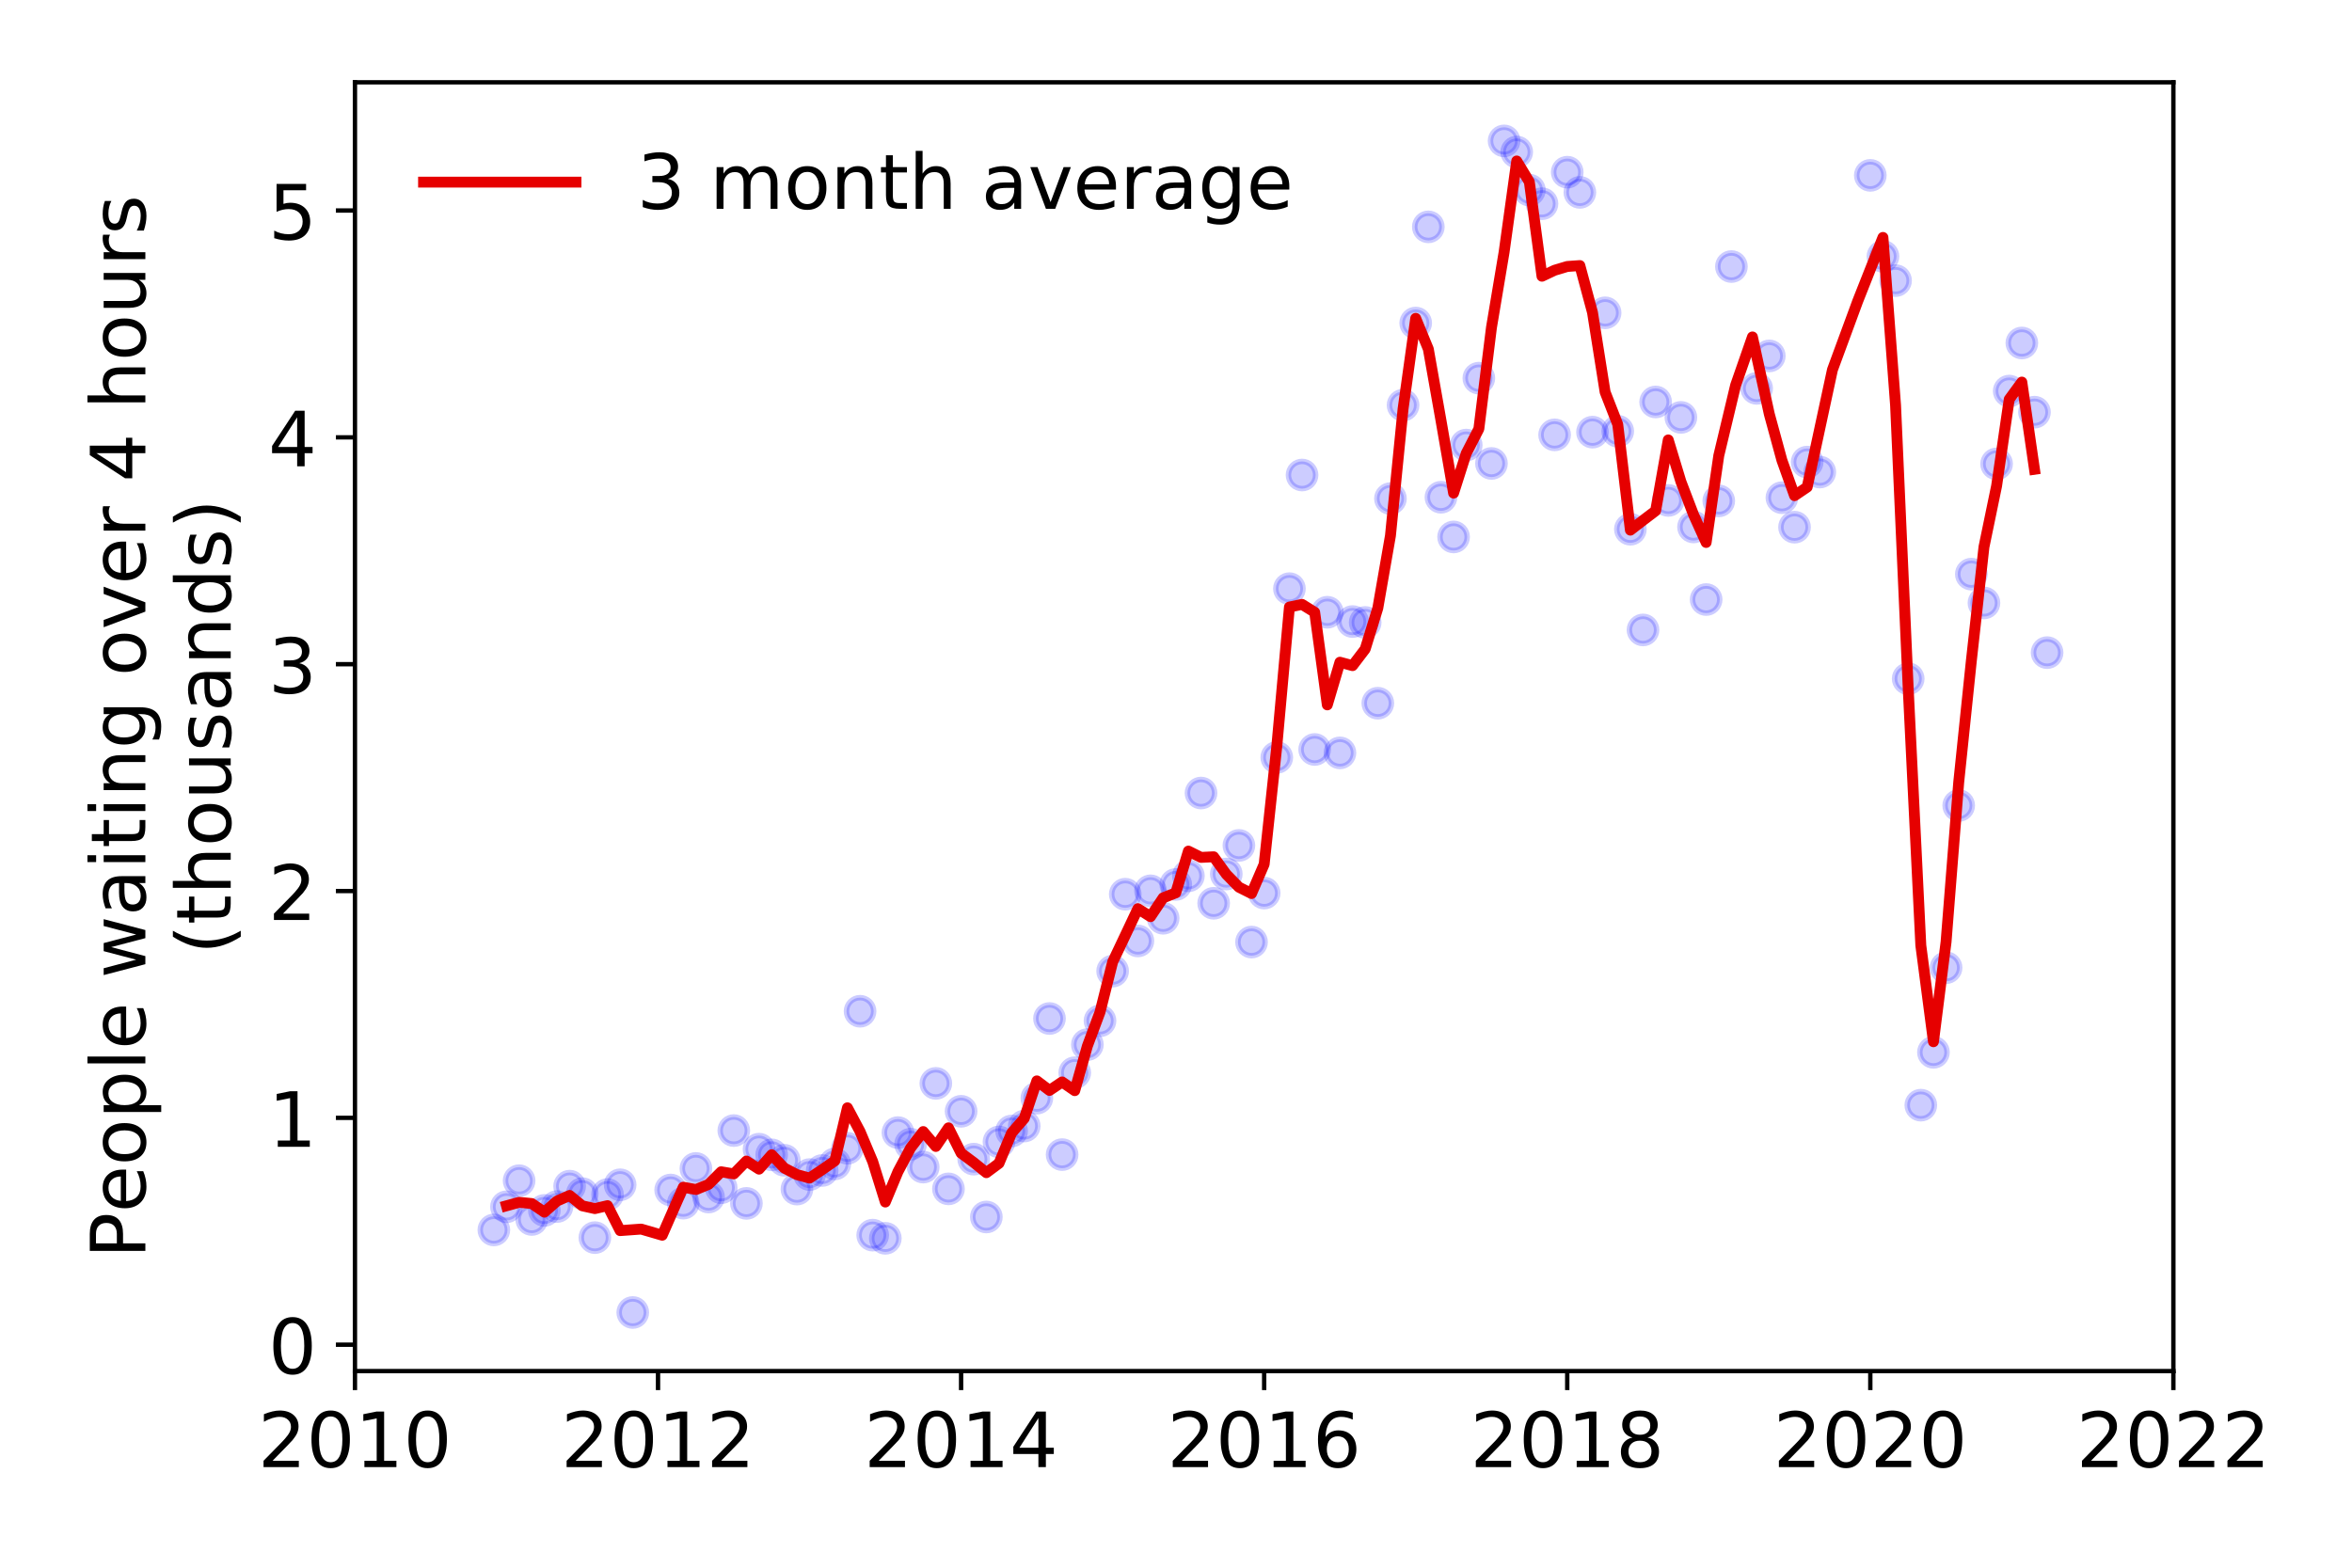 <?xml version="1.0" encoding="utf-8" standalone="no"?>
<!DOCTYPE svg PUBLIC "-//W3C//DTD SVG 1.1//EN"
  "http://www.w3.org/Graphics/SVG/1.1/DTD/svg11.dtd">
<!-- Created with matplotlib (https://matplotlib.org/) -->
<svg height="288pt" version="1.1" viewBox="0 0 432 288" width="432pt" xmlns="http://www.w3.org/2000/svg" xmlns:xlink="http://www.w3.org/1999/xlink">
 <defs>
  <style type="text/css">
*{stroke-linecap:butt;stroke-linejoin:round;}
  </style>
 </defs>
 <g id="figure_1">
  <g id="patch_1">
   <path d="M 0 288 
L 432 288 
L 432 0 
L 0 0 
z
" style="fill:#ffffff;"/>
  </g>
  <g id="axes_1">
   <g id="patch_2">
    <path d="M 65.195 251.88 
L 399.192 251.88 
L 399.192 15.12 
L 65.195 15.12 
z
" style="fill:#ffffff;"/>
   </g>
   <g id="matplotlib.axis_1">
    <g id="xtick_1">
     <g id="line2d_1">
      <defs>
       <path d="M 0 0 
L 0 3.5 
" id="mf65de80275" style="stroke:#000000;stroke-width:0.8;"/>
      </defs>
      <g>
       <use style="stroke:#000000;stroke-width:0.8;" x="65.195" xlink:href="#mf65de80275" y="251.88"/>
      </g>
     </g>
     <g id="text_1">
      <!-- 2010 -->
      <defs>
       <path d="M 19.188 8.297 
L 53.609 8.297 
L 53.609 0 
L 7.328 0 
L 7.328 8.297 
Q 12.938 14.109 22.625 23.891 
Q 32.328 33.688 34.812 36.531 
Q 39.547 41.844 41.422 45.531 
Q 43.312 49.219 43.312 52.781 
Q 43.312 58.594 39.234 62.25 
Q 35.156 65.922 28.609 65.922 
Q 23.969 65.922 18.812 64.312 
Q 13.672 62.703 7.812 59.422 
L 7.812 69.391 
Q 13.766 71.781 18.938 73 
Q 24.125 74.219 28.422 74.219 
Q 39.75 74.219 46.484 68.547 
Q 53.219 62.891 53.219 53.422 
Q 53.219 48.922 51.531 44.891 
Q 49.859 40.875 45.406 35.406 
Q 44.188 33.984 37.641 27.219 
Q 31.109 20.453 19.188 8.297 
z
" id="DejaVuSans-50"/>
       <path d="M 31.781 66.406 
Q 24.172 66.406 20.328 58.906 
Q 16.5 51.422 16.5 36.375 
Q 16.5 21.391 20.328 13.891 
Q 24.172 6.391 31.781 6.391 
Q 39.453 6.391 43.281 13.891 
Q 47.125 21.391 47.125 36.375 
Q 47.125 51.422 43.281 58.906 
Q 39.453 66.406 31.781 66.406 
z
M 31.781 74.219 
Q 44.047 74.219 50.516 64.516 
Q 56.984 54.828 56.984 36.375 
Q 56.984 17.969 50.516 8.266 
Q 44.047 -1.422 31.781 -1.422 
Q 19.531 -1.422 13.062 8.266 
Q 6.594 17.969 6.594 36.375 
Q 6.594 54.828 13.062 64.516 
Q 19.531 74.219 31.781 74.219 
z
" id="DejaVuSans-48"/>
       <path d="M 12.406 8.297 
L 28.516 8.297 
L 28.516 63.922 
L 10.984 60.406 
L 10.984 69.391 
L 28.422 72.906 
L 38.281 72.906 
L 38.281 8.297 
L 54.391 8.297 
L 54.391 0 
L 12.406 0 
z
" id="DejaVuSans-49"/>
      </defs>
      <g transform="translate(47.38 269.518)scale(0.14 -0.14)">
       <use xlink:href="#DejaVuSans-50"/>
       <use x="63.623" xlink:href="#DejaVuSans-48"/>
       <use x="127.246" xlink:href="#DejaVuSans-49"/>
       <use x="190.869" xlink:href="#DejaVuSans-48"/>
      </g>
     </g>
    </g>
    <g id="xtick_2">
     <g id="line2d_2">
      <g>
       <use style="stroke:#000000;stroke-width:0.8;" x="120.861" xlink:href="#mf65de80275" y="251.88"/>
      </g>
     </g>
     <g id="text_2">
      <!-- 2012 -->
      <g transform="translate(103.046 269.518)scale(0.14 -0.14)">
       <use xlink:href="#DejaVuSans-50"/>
       <use x="63.623" xlink:href="#DejaVuSans-48"/>
       <use x="127.246" xlink:href="#DejaVuSans-49"/>
       <use x="190.869" xlink:href="#DejaVuSans-50"/>
      </g>
     </g>
    </g>
    <g id="xtick_3">
     <g id="line2d_3">
      <g>
       <use style="stroke:#000000;stroke-width:0.8;" x="176.528" xlink:href="#mf65de80275" y="251.88"/>
      </g>
     </g>
     <g id="text_3">
      <!-- 2014 -->
      <defs>
       <path d="M 37.797 64.312 
L 12.891 25.391 
L 37.797 25.391 
z
M 35.203 72.906 
L 47.609 72.906 
L 47.609 25.391 
L 58.016 25.391 
L 58.016 17.188 
L 47.609 17.188 
L 47.609 0 
L 37.797 0 
L 37.797 17.188 
L 4.891 17.188 
L 4.891 26.703 
z
" id="DejaVuSans-52"/>
      </defs>
      <g transform="translate(158.713 269.518)scale(0.14 -0.14)">
       <use xlink:href="#DejaVuSans-50"/>
       <use x="63.623" xlink:href="#DejaVuSans-48"/>
       <use x="127.246" xlink:href="#DejaVuSans-49"/>
       <use x="190.869" xlink:href="#DejaVuSans-52"/>
      </g>
     </g>
    </g>
    <g id="xtick_4">
     <g id="line2d_4">
      <g>
       <use style="stroke:#000000;stroke-width:0.8;" x="232.194" xlink:href="#mf65de80275" y="251.88"/>
      </g>
     </g>
     <g id="text_4">
      <!-- 2016 -->
      <defs>
       <path d="M 33.016 40.375 
Q 26.375 40.375 22.484 35.828 
Q 18.609 31.297 18.609 23.391 
Q 18.609 15.531 22.484 10.953 
Q 26.375 6.391 33.016 6.391 
Q 39.656 6.391 43.531 10.953 
Q 47.406 15.531 47.406 23.391 
Q 47.406 31.297 43.531 35.828 
Q 39.656 40.375 33.016 40.375 
z
M 52.594 71.297 
L 52.594 62.312 
Q 48.875 64.062 45.094 64.984 
Q 41.312 65.922 37.594 65.922 
Q 27.828 65.922 22.672 59.328 
Q 17.531 52.734 16.797 39.406 
Q 19.672 43.656 24.016 45.922 
Q 28.375 48.188 33.594 48.188 
Q 44.578 48.188 50.953 41.516 
Q 57.328 34.859 57.328 23.391 
Q 57.328 12.156 50.688 5.359 
Q 44.047 -1.422 33.016 -1.422 
Q 20.359 -1.422 13.672 8.266 
Q 6.984 17.969 6.984 36.375 
Q 6.984 53.656 15.188 63.938 
Q 23.391 74.219 37.203 74.219 
Q 40.922 74.219 44.703 73.484 
Q 48.484 72.75 52.594 71.297 
z
" id="DejaVuSans-54"/>
      </defs>
      <g transform="translate(214.379 269.518)scale(0.14 -0.14)">
       <use xlink:href="#DejaVuSans-50"/>
       <use x="63.623" xlink:href="#DejaVuSans-48"/>
       <use x="127.246" xlink:href="#DejaVuSans-49"/>
       <use x="190.869" xlink:href="#DejaVuSans-54"/>
      </g>
     </g>
    </g>
    <g id="xtick_5">
     <g id="line2d_5">
      <g>
       <use style="stroke:#000000;stroke-width:0.8;" x="287.86" xlink:href="#mf65de80275" y="251.88"/>
      </g>
     </g>
     <g id="text_5">
      <!-- 2018 -->
      <defs>
       <path d="M 31.781 34.625 
Q 24.75 34.625 20.719 30.859 
Q 16.703 27.094 16.703 20.516 
Q 16.703 13.922 20.719 10.156 
Q 24.75 6.391 31.781 6.391 
Q 38.812 6.391 42.859 10.172 
Q 46.922 13.969 46.922 20.516 
Q 46.922 27.094 42.891 30.859 
Q 38.875 34.625 31.781 34.625 
z
M 21.922 38.812 
Q 15.578 40.375 12.031 44.719 
Q 8.5 49.078 8.5 55.328 
Q 8.5 64.062 14.719 69.141 
Q 20.953 74.219 31.781 74.219 
Q 42.672 74.219 48.875 69.141 
Q 55.078 64.062 55.078 55.328 
Q 55.078 49.078 51.531 44.719 
Q 48 40.375 41.703 38.812 
Q 48.828 37.156 52.797 32.312 
Q 56.781 27.484 56.781 20.516 
Q 56.781 9.906 50.312 4.234 
Q 43.844 -1.422 31.781 -1.422 
Q 19.734 -1.422 13.25 4.234 
Q 6.781 9.906 6.781 20.516 
Q 6.781 27.484 10.781 32.312 
Q 14.797 37.156 21.922 38.812 
z
M 18.312 54.391 
Q 18.312 48.734 21.844 45.562 
Q 25.391 42.391 31.781 42.391 
Q 38.141 42.391 41.719 45.562 
Q 45.312 48.734 45.312 54.391 
Q 45.312 60.062 41.719 63.234 
Q 38.141 66.406 31.781 66.406 
Q 25.391 66.406 21.844 63.234 
Q 18.312 60.062 18.312 54.391 
z
" id="DejaVuSans-56"/>
      </defs>
      <g transform="translate(270.045 269.518)scale(0.14 -0.14)">
       <use xlink:href="#DejaVuSans-50"/>
       <use x="63.623" xlink:href="#DejaVuSans-48"/>
       <use x="127.246" xlink:href="#DejaVuSans-49"/>
       <use x="190.869" xlink:href="#DejaVuSans-56"/>
      </g>
     </g>
    </g>
    <g id="xtick_6">
     <g id="line2d_6">
      <g>
       <use style="stroke:#000000;stroke-width:0.8;" x="343.526" xlink:href="#mf65de80275" y="251.88"/>
      </g>
     </g>
     <g id="text_6">
      <!-- 2020 -->
      <g transform="translate(325.711 269.518)scale(0.14 -0.14)">
       <use xlink:href="#DejaVuSans-50"/>
       <use x="63.623" xlink:href="#DejaVuSans-48"/>
       <use x="127.246" xlink:href="#DejaVuSans-50"/>
       <use x="190.869" xlink:href="#DejaVuSans-48"/>
      </g>
     </g>
    </g>
    <g id="xtick_7">
     <g id="line2d_7">
      <g>
       <use style="stroke:#000000;stroke-width:0.8;" x="399.192" xlink:href="#mf65de80275" y="251.88"/>
      </g>
     </g>
     <g id="text_7">
      <!-- 2022 -->
      <g transform="translate(381.377 269.518)scale(0.14 -0.14)">
       <use xlink:href="#DejaVuSans-50"/>
       <use x="63.623" xlink:href="#DejaVuSans-48"/>
       <use x="127.246" xlink:href="#DejaVuSans-50"/>
       <use x="190.869" xlink:href="#DejaVuSans-50"/>
      </g>
     </g>
    </g>
   </g>
   <g id="matplotlib.axis_2">
    <g id="ytick_1">
     <g id="line2d_8">
      <defs>
       <path d="M 0 0 
L -3.5 0 
" id="ma3d6167f69" style="stroke:#000000;stroke-width:0.8;"/>
      </defs>
      <g>
       <use style="stroke:#000000;stroke-width:0.8;" x="65.195" xlink:href="#ma3d6167f69" y="247.036"/>
      </g>
     </g>
     <g id="text_8">
      <!-- 0 -->
      <g transform="translate(49.288 252.355)scale(0.14 -0.14)">
       <use xlink:href="#DejaVuSans-48"/>
      </g>
     </g>
    </g>
    <g id="ytick_2">
     <g id="line2d_9">
      <g>
       <use style="stroke:#000000;stroke-width:0.8;" x="65.195" xlink:href="#ma3d6167f69" y="205.364"/>
      </g>
     </g>
     <g id="text_9">
      <!-- 1 -->
      <g transform="translate(49.288 210.682)scale(0.14 -0.14)">
       <use xlink:href="#DejaVuSans-49"/>
      </g>
     </g>
    </g>
    <g id="ytick_3">
     <g id="line2d_10">
      <g>
       <use style="stroke:#000000;stroke-width:0.8;" x="65.195" xlink:href="#ma3d6167f69" y="163.691"/>
      </g>
     </g>
     <g id="text_10">
      <!-- 2 -->
      <g transform="translate(49.288 169.01)scale(0.14 -0.14)">
       <use xlink:href="#DejaVuSans-50"/>
      </g>
     </g>
    </g>
    <g id="ytick_4">
     <g id="line2d_11">
      <g>
       <use style="stroke:#000000;stroke-width:0.8;" x="65.195" xlink:href="#ma3d6167f69" y="122.019"/>
      </g>
     </g>
     <g id="text_11">
      <!-- 3 -->
      <defs>
       <path d="M 40.578 39.312 
Q 47.656 37.797 51.625 33 
Q 55.609 28.219 55.609 21.188 
Q 55.609 10.406 48.188 4.484 
Q 40.766 -1.422 27.094 -1.422 
Q 22.516 -1.422 17.656 -0.516 
Q 12.797 0.391 7.625 2.203 
L 7.625 11.719 
Q 11.719 9.328 16.594 8.109 
Q 21.484 6.891 26.812 6.891 
Q 36.078 6.891 40.938 10.547 
Q 45.797 14.203 45.797 21.188 
Q 45.797 27.641 41.281 31.266 
Q 36.766 34.906 28.719 34.906 
L 20.219 34.906 
L 20.219 43.016 
L 29.109 43.016 
Q 36.375 43.016 40.234 45.922 
Q 44.094 48.828 44.094 54.297 
Q 44.094 59.906 40.109 62.906 
Q 36.141 65.922 28.719 65.922 
Q 24.656 65.922 20.016 65.031 
Q 15.375 64.156 9.812 62.312 
L 9.812 71.094 
Q 15.438 72.656 20.344 73.438 
Q 25.25 74.219 29.594 74.219 
Q 40.828 74.219 47.359 69.109 
Q 53.906 64.016 53.906 55.328 
Q 53.906 49.266 50.438 45.094 
Q 46.969 40.922 40.578 39.312 
z
" id="DejaVuSans-51"/>
      </defs>
      <g transform="translate(49.288 127.338)scale(0.14 -0.14)">
       <use xlink:href="#DejaVuSans-51"/>
      </g>
     </g>
    </g>
    <g id="ytick_5">
     <g id="line2d_12">
      <g>
       <use style="stroke:#000000;stroke-width:0.8;" x="65.195" xlink:href="#ma3d6167f69" y="80.347"/>
      </g>
     </g>
     <g id="text_12">
      <!-- 4 -->
      <g transform="translate(49.288 85.666)scale(0.14 -0.14)">
       <use xlink:href="#DejaVuSans-52"/>
      </g>
     </g>
    </g>
    <g id="ytick_6">
     <g id="line2d_13">
      <g>
       <use style="stroke:#000000;stroke-width:0.8;" x="65.195" xlink:href="#ma3d6167f69" y="38.675"/>
      </g>
     </g>
     <g id="text_13">
      <!-- 5 -->
      <defs>
       <path d="M 10.797 72.906 
L 49.516 72.906 
L 49.516 64.594 
L 19.828 64.594 
L 19.828 46.734 
Q 21.969 47.469 24.109 47.828 
Q 26.266 48.188 28.422 48.188 
Q 40.625 48.188 47.75 41.5 
Q 54.891 34.812 54.891 23.391 
Q 54.891 11.625 47.562 5.094 
Q 40.234 -1.422 26.906 -1.422 
Q 22.312 -1.422 17.547 -0.641 
Q 12.797 0.141 7.719 1.703 
L 7.719 11.625 
Q 12.109 9.234 16.797 8.062 
Q 21.484 6.891 26.703 6.891 
Q 35.156 6.891 40.078 11.328 
Q 45.016 15.766 45.016 23.391 
Q 45.016 31 40.078 35.438 
Q 35.156 39.891 26.703 39.891 
Q 22.75 39.891 18.812 39.016 
Q 14.891 38.141 10.797 36.281 
z
" id="DejaVuSans-53"/>
      </defs>
      <g transform="translate(49.288 43.994)scale(0.14 -0.14)">
       <use xlink:href="#DejaVuSans-53"/>
      </g>
     </g>
    </g>
    <g id="text_14">
     <!-- People waiting over 4 hours -->
     <defs>
      <path d="M 19.672 64.797 
L 19.672 37.406 
L 32.078 37.406 
Q 38.969 37.406 42.719 40.969 
Q 46.484 44.531 46.484 51.125 
Q 46.484 57.672 42.719 61.234 
Q 38.969 64.797 32.078 64.797 
z
M 9.812 72.906 
L 32.078 72.906 
Q 44.344 72.906 50.609 67.359 
Q 56.891 61.812 56.891 51.125 
Q 56.891 40.328 50.609 34.812 
Q 44.344 29.297 32.078 29.297 
L 19.672 29.297 
L 19.672 0 
L 9.812 0 
z
" id="DejaVuSans-80"/>
      <path d="M 56.203 29.594 
L 56.203 25.203 
L 14.891 25.203 
Q 15.484 15.922 20.484 11.062 
Q 25.484 6.203 34.422 6.203 
Q 39.594 6.203 44.453 7.469 
Q 49.312 8.734 54.109 11.281 
L 54.109 2.781 
Q 49.266 0.734 44.188 -0.344 
Q 39.109 -1.422 33.891 -1.422 
Q 20.797 -1.422 13.156 6.188 
Q 5.516 13.812 5.516 26.812 
Q 5.516 40.234 12.766 48.109 
Q 20.016 56 32.328 56 
Q 43.359 56 49.781 48.891 
Q 56.203 41.797 56.203 29.594 
z
M 47.219 32.234 
Q 47.125 39.594 43.094 43.984 
Q 39.062 48.391 32.422 48.391 
Q 24.906 48.391 20.391 44.141 
Q 15.875 39.891 15.188 32.172 
z
" id="DejaVuSans-101"/>
      <path d="M 30.609 48.391 
Q 23.391 48.391 19.188 42.75 
Q 14.984 37.109 14.984 27.297 
Q 14.984 17.484 19.156 11.844 
Q 23.344 6.203 30.609 6.203 
Q 37.797 6.203 41.984 11.859 
Q 46.188 17.531 46.188 27.297 
Q 46.188 37.016 41.984 42.703 
Q 37.797 48.391 30.609 48.391 
z
M 30.609 56 
Q 42.328 56 49.016 48.375 
Q 55.719 40.766 55.719 27.297 
Q 55.719 13.875 49.016 6.219 
Q 42.328 -1.422 30.609 -1.422 
Q 18.844 -1.422 12.172 6.219 
Q 5.516 13.875 5.516 27.297 
Q 5.516 40.766 12.172 48.375 
Q 18.844 56 30.609 56 
z
" id="DejaVuSans-111"/>
      <path d="M 18.109 8.203 
L 18.109 -20.797 
L 9.078 -20.797 
L 9.078 54.688 
L 18.109 54.688 
L 18.109 46.391 
Q 20.953 51.266 25.266 53.625 
Q 29.594 56 35.594 56 
Q 45.562 56 51.781 48.094 
Q 58.016 40.188 58.016 27.297 
Q 58.016 14.406 51.781 6.484 
Q 45.562 -1.422 35.594 -1.422 
Q 29.594 -1.422 25.266 0.953 
Q 20.953 3.328 18.109 8.203 
z
M 48.688 27.297 
Q 48.688 37.203 44.609 42.844 
Q 40.531 48.484 33.406 48.484 
Q 26.266 48.484 22.188 42.844 
Q 18.109 37.203 18.109 27.297 
Q 18.109 17.391 22.188 11.75 
Q 26.266 6.109 33.406 6.109 
Q 40.531 6.109 44.609 11.75 
Q 48.688 17.391 48.688 27.297 
z
" id="DejaVuSans-112"/>
      <path d="M 9.422 75.984 
L 18.406 75.984 
L 18.406 0 
L 9.422 0 
z
" id="DejaVuSans-108"/>
      <path id="DejaVuSans-32"/>
      <path d="M 4.203 54.688 
L 13.188 54.688 
L 24.422 12.016 
L 35.594 54.688 
L 46.188 54.688 
L 57.422 12.016 
L 68.609 54.688 
L 77.594 54.688 
L 63.281 0 
L 52.688 0 
L 40.922 44.828 
L 29.109 0 
L 18.5 0 
z
" id="DejaVuSans-119"/>
      <path d="M 34.281 27.484 
Q 23.391 27.484 19.188 25 
Q 14.984 22.516 14.984 16.5 
Q 14.984 11.719 18.141 8.906 
Q 21.297 6.109 26.703 6.109 
Q 34.188 6.109 38.703 11.406 
Q 43.219 16.703 43.219 25.484 
L 43.219 27.484 
z
M 52.203 31.203 
L 52.203 0 
L 43.219 0 
L 43.219 8.297 
Q 40.141 3.328 35.547 0.953 
Q 30.953 -1.422 24.312 -1.422 
Q 15.922 -1.422 10.953 3.297 
Q 6 8.016 6 15.922 
Q 6 25.141 12.172 29.828 
Q 18.359 34.516 30.609 34.516 
L 43.219 34.516 
L 43.219 35.406 
Q 43.219 41.609 39.141 45 
Q 35.062 48.391 27.688 48.391 
Q 23 48.391 18.547 47.266 
Q 14.109 46.141 10.016 43.891 
L 10.016 52.203 
Q 14.938 54.109 19.578 55.047 
Q 24.219 56 28.609 56 
Q 40.484 56 46.344 49.844 
Q 52.203 43.703 52.203 31.203 
z
" id="DejaVuSans-97"/>
      <path d="M 9.422 54.688 
L 18.406 54.688 
L 18.406 0 
L 9.422 0 
z
M 9.422 75.984 
L 18.406 75.984 
L 18.406 64.594 
L 9.422 64.594 
z
" id="DejaVuSans-105"/>
      <path d="M 18.312 70.219 
L 18.312 54.688 
L 36.812 54.688 
L 36.812 47.703 
L 18.312 47.703 
L 18.312 18.016 
Q 18.312 11.328 20.141 9.422 
Q 21.969 7.516 27.594 7.516 
L 36.812 7.516 
L 36.812 0 
L 27.594 0 
Q 17.188 0 13.234 3.875 
Q 9.281 7.766 9.281 18.016 
L 9.281 47.703 
L 2.688 47.703 
L 2.688 54.688 
L 9.281 54.688 
L 9.281 70.219 
z
" id="DejaVuSans-116"/>
      <path d="M 54.891 33.016 
L 54.891 0 
L 45.906 0 
L 45.906 32.719 
Q 45.906 40.484 42.875 44.328 
Q 39.844 48.188 33.797 48.188 
Q 26.516 48.188 22.312 43.547 
Q 18.109 38.922 18.109 30.906 
L 18.109 0 
L 9.078 0 
L 9.078 54.688 
L 18.109 54.688 
L 18.109 46.188 
Q 21.344 51.125 25.703 53.562 
Q 30.078 56 35.797 56 
Q 45.219 56 50.047 50.172 
Q 54.891 44.344 54.891 33.016 
z
" id="DejaVuSans-110"/>
      <path d="M 45.406 27.984 
Q 45.406 37.75 41.375 43.109 
Q 37.359 48.484 30.078 48.484 
Q 22.859 48.484 18.828 43.109 
Q 14.797 37.75 14.797 27.984 
Q 14.797 18.266 18.828 12.891 
Q 22.859 7.516 30.078 7.516 
Q 37.359 7.516 41.375 12.891 
Q 45.406 18.266 45.406 27.984 
z
M 54.391 6.781 
Q 54.391 -7.172 48.188 -13.984 
Q 42 -20.797 29.203 -20.797 
Q 24.469 -20.797 20.266 -20.094 
Q 16.062 -19.391 12.109 -17.922 
L 12.109 -9.188 
Q 16.062 -11.328 19.922 -12.344 
Q 23.781 -13.375 27.781 -13.375 
Q 36.625 -13.375 41.016 -8.766 
Q 45.406 -4.156 45.406 5.172 
L 45.406 9.625 
Q 42.625 4.781 38.281 2.391 
Q 33.938 0 27.875 0 
Q 17.828 0 11.672 7.656 
Q 5.516 15.328 5.516 27.984 
Q 5.516 40.672 11.672 48.328 
Q 17.828 56 27.875 56 
Q 33.938 56 38.281 53.609 
Q 42.625 51.219 45.406 46.391 
L 45.406 54.688 
L 54.391 54.688 
z
" id="DejaVuSans-103"/>
      <path d="M 2.984 54.688 
L 12.5 54.688 
L 29.594 8.797 
L 46.688 54.688 
L 56.203 54.688 
L 35.688 0 
L 23.484 0 
z
" id="DejaVuSans-118"/>
      <path d="M 41.109 46.297 
Q 39.594 47.172 37.812 47.578 
Q 36.031 48 33.891 48 
Q 26.266 48 22.188 43.047 
Q 18.109 38.094 18.109 28.812 
L 18.109 0 
L 9.078 0 
L 9.078 54.688 
L 18.109 54.688 
L 18.109 46.188 
Q 20.953 51.172 25.484 53.578 
Q 30.031 56 36.531 56 
Q 37.453 56 38.578 55.875 
Q 39.703 55.766 41.062 55.516 
z
" id="DejaVuSans-114"/>
      <path d="M 54.891 33.016 
L 54.891 0 
L 45.906 0 
L 45.906 32.719 
Q 45.906 40.484 42.875 44.328 
Q 39.844 48.188 33.797 48.188 
Q 26.516 48.188 22.312 43.547 
Q 18.109 38.922 18.109 30.906 
L 18.109 0 
L 9.078 0 
L 9.078 75.984 
L 18.109 75.984 
L 18.109 46.188 
Q 21.344 51.125 25.703 53.562 
Q 30.078 56 35.797 56 
Q 45.219 56 50.047 50.172 
Q 54.891 44.344 54.891 33.016 
z
" id="DejaVuSans-104"/>
      <path d="M 8.5 21.578 
L 8.5 54.688 
L 17.484 54.688 
L 17.484 21.922 
Q 17.484 14.156 20.5 10.266 
Q 23.531 6.391 29.594 6.391 
Q 36.859 6.391 41.078 11.031 
Q 45.312 15.672 45.312 23.688 
L 45.312 54.688 
L 54.297 54.688 
L 54.297 0 
L 45.312 0 
L 45.312 8.406 
Q 42.047 3.422 37.719 1 
Q 33.406 -1.422 27.688 -1.422 
Q 18.266 -1.422 13.375 4.438 
Q 8.5 10.297 8.5 21.578 
z
M 31.109 56 
z
" id="DejaVuSans-117"/>
      <path d="M 44.281 53.078 
L 44.281 44.578 
Q 40.484 46.531 36.375 47.5 
Q 32.281 48.484 27.875 48.484 
Q 21.188 48.484 17.844 46.438 
Q 14.5 44.391 14.5 40.281 
Q 14.5 37.156 16.891 35.375 
Q 19.281 33.594 26.516 31.984 
L 29.594 31.297 
Q 39.156 29.25 43.188 25.516 
Q 47.219 21.781 47.219 15.094 
Q 47.219 7.469 41.188 3.016 
Q 35.156 -1.422 24.609 -1.422 
Q 20.219 -1.422 15.453 -0.562 
Q 10.688 0.297 5.422 2 
L 5.422 11.281 
Q 10.406 8.688 15.234 7.391 
Q 20.062 6.109 24.812 6.109 
Q 31.156 6.109 34.562 8.281 
Q 37.984 10.453 37.984 14.406 
Q 37.984 18.062 35.516 20.016 
Q 33.062 21.969 24.703 23.781 
L 21.578 24.516 
Q 13.234 26.266 9.516 29.906 
Q 5.812 33.547 5.812 39.891 
Q 5.812 47.609 11.281 51.797 
Q 16.75 56 26.812 56 
Q 31.781 56 36.172 55.266 
Q 40.578 54.547 44.281 53.078 
z
" id="DejaVuSans-115"/>
     </defs>
     <g transform="translate(26.699 231.175)rotate(-90)scale(0.14 -0.14)">
      <use xlink:href="#DejaVuSans-80"/>
      <use x="60.256" xlink:href="#DejaVuSans-101"/>
      <use x="121.779" xlink:href="#DejaVuSans-111"/>
      <use x="182.961" xlink:href="#DejaVuSans-112"/>
      <use x="246.438" xlink:href="#DejaVuSans-108"/>
      <use x="274.221" xlink:href="#DejaVuSans-101"/>
      <use x="335.744" xlink:href="#DejaVuSans-32"/>
      <use x="367.531" xlink:href="#DejaVuSans-119"/>
      <use x="449.318" xlink:href="#DejaVuSans-97"/>
      <use x="510.598" xlink:href="#DejaVuSans-105"/>
      <use x="538.381" xlink:href="#DejaVuSans-116"/>
      <use x="577.59" xlink:href="#DejaVuSans-105"/>
      <use x="605.373" xlink:href="#DejaVuSans-110"/>
      <use x="668.752" xlink:href="#DejaVuSans-103"/>
      <use x="732.229" xlink:href="#DejaVuSans-32"/>
      <use x="764.016" xlink:href="#DejaVuSans-111"/>
      <use x="825.197" xlink:href="#DejaVuSans-118"/>
      <use x="884.377" xlink:href="#DejaVuSans-101"/>
      <use x="945.9" xlink:href="#DejaVuSans-114"/>
      <use x="987.014" xlink:href="#DejaVuSans-32"/>
      <use x="1018.801" xlink:href="#DejaVuSans-52"/>
      <use x="1082.424" xlink:href="#DejaVuSans-32"/>
      <use x="1114.211" xlink:href="#DejaVuSans-104"/>
      <use x="1177.59" xlink:href="#DejaVuSans-111"/>
      <use x="1238.771" xlink:href="#DejaVuSans-117"/>
      <use x="1302.15" xlink:href="#DejaVuSans-114"/>
      <use x="1343.264" xlink:href="#DejaVuSans-115"/>
     </g>
     <!-- (thousands) -->
     <defs>
      <path d="M 31 75.875 
Q 24.469 64.656 21.281 53.656 
Q 18.109 42.672 18.109 31.391 
Q 18.109 20.125 21.312 9.062 
Q 24.516 -2 31 -13.188 
L 23.188 -13.188 
Q 15.875 -1.703 12.234 9.375 
Q 8.594 20.453 8.594 31.391 
Q 8.594 42.281 12.203 53.312 
Q 15.828 64.359 23.188 75.875 
z
" id="DejaVuSans-40"/>
      <path d="M 45.406 46.391 
L 45.406 75.984 
L 54.391 75.984 
L 54.391 0 
L 45.406 0 
L 45.406 8.203 
Q 42.578 3.328 38.25 0.953 
Q 33.938 -1.422 27.875 -1.422 
Q 17.969 -1.422 11.734 6.484 
Q 5.516 14.406 5.516 27.297 
Q 5.516 40.188 11.734 48.094 
Q 17.969 56 27.875 56 
Q 33.938 56 38.25 53.625 
Q 42.578 51.266 45.406 46.391 
z
M 14.797 27.297 
Q 14.797 17.391 18.875 11.75 
Q 22.953 6.109 30.078 6.109 
Q 37.203 6.109 41.297 11.75 
Q 45.406 17.391 45.406 27.297 
Q 45.406 37.203 41.297 42.844 
Q 37.203 48.484 30.078 48.484 
Q 22.953 48.484 18.875 42.844 
Q 14.797 37.203 14.797 27.297 
z
" id="DejaVuSans-100"/>
      <path d="M 8.016 75.875 
L 15.828 75.875 
Q 23.141 64.359 26.781 53.312 
Q 30.422 42.281 30.422 31.391 
Q 30.422 20.453 26.781 9.375 
Q 23.141 -1.703 15.828 -13.188 
L 8.016 -13.188 
Q 14.5 -2 17.703 9.062 
Q 20.906 20.125 20.906 31.391 
Q 20.906 42.672 17.703 53.656 
Q 14.5 64.656 8.016 75.875 
z
" id="DejaVuSans-41"/>
     </defs>
     <g transform="translate(42.376 175.325)rotate(-90)scale(0.14 -0.14)">
      <use xlink:href="#DejaVuSans-40"/>
      <use x="39.014" xlink:href="#DejaVuSans-116"/>
      <use x="78.223" xlink:href="#DejaVuSans-104"/>
      <use x="141.602" xlink:href="#DejaVuSans-111"/>
      <use x="202.783" xlink:href="#DejaVuSans-117"/>
      <use x="266.162" xlink:href="#DejaVuSans-115"/>
      <use x="318.262" xlink:href="#DejaVuSans-97"/>
      <use x="379.541" xlink:href="#DejaVuSans-110"/>
      <use x="442.92" xlink:href="#DejaVuSans-100"/>
      <use x="506.396" xlink:href="#DejaVuSans-115"/>
      <use x="558.496" xlink:href="#DejaVuSans-41"/>
     </g>
    </g>
   </g>
   <g id="line2d_14">
    <defs>
     <path d="M 0 2.5 
C 0.663 2.5 1.299 2.237 1.768 1.768 
C 2.237 1.299 2.5 0.663 2.5 0 
C 2.5 -0.663 2.237 -1.299 1.768 -1.768 
C 1.299 -2.237 0.663 -2.5 0 -2.5 
C -0.663 -2.5 -1.299 -2.237 -1.768 -1.768 
C -2.237 -1.299 -2.5 -0.663 -2.5 0 
C -2.5 0.663 -2.237 1.299 -1.768 1.768 
C -1.299 2.237 -0.663 2.5 0 2.5 
z
" id="mb9a3e660f0" style="stroke:#0000ff;stroke-opacity:0.2;"/>
    </defs>
    <g clip-path="url(#p37805c87bf)">
     <use style="fill:#0000ff;fill-opacity:0.2;stroke:#0000ff;stroke-opacity:0.2;" x="375.998" xlink:href="#mb9a3e660f0" y="119.894"/>
     <use style="fill:#0000ff;fill-opacity:0.2;stroke:#0000ff;stroke-opacity:0.2;" x="373.679" xlink:href="#mb9a3e660f0" y="75.722"/>
     <use style="fill:#0000ff;fill-opacity:0.2;stroke:#0000ff;stroke-opacity:0.2;" x="371.359" xlink:href="#mb9a3e660f0" y="63.012"/>
     <use style="fill:#0000ff;fill-opacity:0.2;stroke:#0000ff;stroke-opacity:0.2;" x="369.04" xlink:href="#mb9a3e660f0" y="71.846"/>
     <use style="fill:#0000ff;fill-opacity:0.2;stroke:#0000ff;stroke-opacity:0.2;" x="366.721" xlink:href="#mb9a3e660f0" y="85.223"/>
     <use style="fill:#0000ff;fill-opacity:0.2;stroke:#0000ff;stroke-opacity:0.2;" x="364.401" xlink:href="#mb9a3e660f0" y="110.768"/>
     <use style="fill:#0000ff;fill-opacity:0.2;stroke:#0000ff;stroke-opacity:0.2;" x="362.082" xlink:href="#mb9a3e660f0" y="105.476"/>
     <use style="fill:#0000ff;fill-opacity:0.2;stroke:#0000ff;stroke-opacity:0.2;" x="359.762" xlink:href="#mb9a3e660f0" y="147.981"/>
     <use style="fill:#0000ff;fill-opacity:0.2;stroke:#0000ff;stroke-opacity:0.2;" x="357.443" xlink:href="#mb9a3e660f0" y="177.777"/>
     <use style="fill:#0000ff;fill-opacity:0.2;stroke:#0000ff;stroke-opacity:0.2;" x="355.123" xlink:href="#mb9a3e660f0" y="193.32"/>
     <use style="fill:#0000ff;fill-opacity:0.2;stroke:#0000ff;stroke-opacity:0.2;" x="352.804" xlink:href="#mb9a3e660f0" y="203.03"/>
     <use style="fill:#0000ff;fill-opacity:0.2;stroke:#0000ff;stroke-opacity:0.2;" x="350.485" xlink:href="#mb9a3e660f0" y="124.686"/>
     <use style="fill:#0000ff;fill-opacity:0.2;stroke:#0000ff;stroke-opacity:0.2;" x="348.165" xlink:href="#mb9a3e660f0" y="51.552"/>
     <use style="fill:#0000ff;fill-opacity:0.2;stroke:#0000ff;stroke-opacity:0.2;" x="345.846" xlink:href="#mb9a3e660f0" y="47.093"/>
     <use style="fill:#0000ff;fill-opacity:0.2;stroke:#0000ff;stroke-opacity:0.2;" x="343.526" xlink:href="#mb9a3e660f0" y="32.216"/>
     <use style="fill:#0000ff;fill-opacity:0.2;stroke:#0000ff;stroke-opacity:0.2;" x="334.249" xlink:href="#mb9a3e660f0" y="86.723"/>
     <use style="fill:#0000ff;fill-opacity:0.2;stroke:#0000ff;stroke-opacity:0.2;" x="331.929" xlink:href="#mb9a3e660f0" y="84.89"/>
     <use style="fill:#0000ff;fill-opacity:0.2;stroke:#0000ff;stroke-opacity:0.2;" x="329.61" xlink:href="#mb9a3e660f0" y="96.849"/>
     <use style="fill:#0000ff;fill-opacity:0.2;stroke:#0000ff;stroke-opacity:0.2;" x="327.29" xlink:href="#mb9a3e660f0" y="91.432"/>
     <use style="fill:#0000ff;fill-opacity:0.2;stroke:#0000ff;stroke-opacity:0.2;" x="324.971" xlink:href="#mb9a3e660f0" y="65.387"/>
     <use style="fill:#0000ff;fill-opacity:0.2;stroke:#0000ff;stroke-opacity:0.2;" x="322.651" xlink:href="#mb9a3e660f0" y="71.346"/>
     <use style="fill:#0000ff;fill-opacity:0.2;stroke:#0000ff;stroke-opacity:0.2;" x="318.013" xlink:href="#mb9a3e660f0" y="48.968"/>
     <use style="fill:#0000ff;fill-opacity:0.2;stroke:#0000ff;stroke-opacity:0.2;" x="315.693" xlink:href="#mb9a3e660f0" y="92.015"/>
     <use style="fill:#0000ff;fill-opacity:0.2;stroke:#0000ff;stroke-opacity:0.2;" x="313.374" xlink:href="#mb9a3e660f0" y="110.143"/>
     <use style="fill:#0000ff;fill-opacity:0.2;stroke:#0000ff;stroke-opacity:0.2;" x="311.054" xlink:href="#mb9a3e660f0" y="96.808"/>
     <use style="fill:#0000ff;fill-opacity:0.2;stroke:#0000ff;stroke-opacity:0.2;" x="308.735" xlink:href="#mb9a3e660f0" y="76.68"/>
     <use style="fill:#0000ff;fill-opacity:0.2;stroke:#0000ff;stroke-opacity:0.2;" x="306.415" xlink:href="#mb9a3e660f0" y="91.932"/>
     <use style="fill:#0000ff;fill-opacity:0.2;stroke:#0000ff;stroke-opacity:0.2;" x="304.096" xlink:href="#mb9a3e660f0" y="73.846"/>
     <use style="fill:#0000ff;fill-opacity:0.2;stroke:#0000ff;stroke-opacity:0.2;" x="301.777" xlink:href="#mb9a3e660f0" y="115.727"/>
     <use style="fill:#0000ff;fill-opacity:0.2;stroke:#0000ff;stroke-opacity:0.2;" x="299.457" xlink:href="#mb9a3e660f0" y="97.224"/>
     <use style="fill:#0000ff;fill-opacity:0.2;stroke:#0000ff;stroke-opacity:0.2;" x="297.138" xlink:href="#mb9a3e660f0" y="79.222"/>
     <use style="fill:#0000ff;fill-opacity:0.2;stroke:#0000ff;stroke-opacity:0.2;" x="294.818" xlink:href="#mb9a3e660f0" y="57.469"/>
     <use style="fill:#0000ff;fill-opacity:0.2;stroke:#0000ff;stroke-opacity:0.2;" x="292.499" xlink:href="#mb9a3e660f0" y="79.389"/>
     <use style="fill:#0000ff;fill-opacity:0.2;stroke:#0000ff;stroke-opacity:0.2;" x="290.179" xlink:href="#mb9a3e660f0" y="35.341"/>
     <use style="fill:#0000ff;fill-opacity:0.2;stroke:#0000ff;stroke-opacity:0.2;" x="287.86" xlink:href="#mb9a3e660f0" y="31.633"/>
     <use style="fill:#0000ff;fill-opacity:0.2;stroke:#0000ff;stroke-opacity:0.2;" x="285.541" xlink:href="#mb9a3e660f0" y="79.889"/>
     <use style="fill:#0000ff;fill-opacity:0.2;stroke:#0000ff;stroke-opacity:0.2;" x="283.221" xlink:href="#mb9a3e660f0" y="37.425"/>
     <use style="fill:#0000ff;fill-opacity:0.2;stroke:#0000ff;stroke-opacity:0.2;" x="280.902" xlink:href="#mb9a3e660f0" y="34.925"/>
     <use style="fill:#0000ff;fill-opacity:0.2;stroke:#0000ff;stroke-opacity:0.2;" x="278.582" xlink:href="#mb9a3e660f0" y="27.924"/>
     <use style="fill:#0000ff;fill-opacity:0.2;stroke:#0000ff;stroke-opacity:0.2;" x="276.263" xlink:href="#mb9a3e660f0" y="25.882"/>
     <use style="fill:#0000ff;fill-opacity:0.2;stroke:#0000ff;stroke-opacity:0.2;" x="273.943" xlink:href="#mb9a3e660f0" y="85.14"/>
     <use style="fill:#0000ff;fill-opacity:0.2;stroke:#0000ff;stroke-opacity:0.2;" x="271.624" xlink:href="#mb9a3e660f0" y="69.471"/>
     <use style="fill:#0000ff;fill-opacity:0.2;stroke:#0000ff;stroke-opacity:0.2;" x="269.305" xlink:href="#mb9a3e660f0" y="81.764"/>
     <use style="fill:#0000ff;fill-opacity:0.2;stroke:#0000ff;stroke-opacity:0.2;" x="266.985" xlink:href="#mb9a3e660f0" y="98.641"/>
     <use style="fill:#0000ff;fill-opacity:0.2;stroke:#0000ff;stroke-opacity:0.2;" x="264.666" xlink:href="#mb9a3e660f0" y="91.349"/>
     <use style="fill:#0000ff;fill-opacity:0.2;stroke:#0000ff;stroke-opacity:0.2;" x="262.346" xlink:href="#mb9a3e660f0" y="41.676"/>
     <use style="fill:#0000ff;fill-opacity:0.2;stroke:#0000ff;stroke-opacity:0.2;" x="260.027" xlink:href="#mb9a3e660f0" y="59.345"/>
     <use style="fill:#0000ff;fill-opacity:0.2;stroke:#0000ff;stroke-opacity:0.2;" x="257.707" xlink:href="#mb9a3e660f0" y="74.43"/>
     <use style="fill:#0000ff;fill-opacity:0.2;stroke:#0000ff;stroke-opacity:0.2;" x="255.388" xlink:href="#mb9a3e660f0" y="91.599"/>
     <use style="fill:#0000ff;fill-opacity:0.2;stroke:#0000ff;stroke-opacity:0.2;" x="253.069" xlink:href="#mb9a3e660f0" y="129.187"/>
     <use style="fill:#0000ff;fill-opacity:0.2;stroke:#0000ff;stroke-opacity:0.2;" x="250.749" xlink:href="#mb9a3e660f0" y="114.352"/>
     <use style="fill:#0000ff;fill-opacity:0.2;stroke:#0000ff;stroke-opacity:0.2;" x="248.43" xlink:href="#mb9a3e660f0" y="114.185"/>
     <use style="fill:#0000ff;fill-opacity:0.2;stroke:#0000ff;stroke-opacity:0.2;" x="246.11" xlink:href="#mb9a3e660f0" y="138.313"/>
     <use style="fill:#0000ff;fill-opacity:0.2;stroke:#0000ff;stroke-opacity:0.2;" x="243.791" xlink:href="#mb9a3e660f0" y="112.476"/>
     <use style="fill:#0000ff;fill-opacity:0.2;stroke:#0000ff;stroke-opacity:0.2;" x="241.471" xlink:href="#mb9a3e660f0" y="137.688"/>
     <use style="fill:#0000ff;fill-opacity:0.2;stroke:#0000ff;stroke-opacity:0.2;" x="239.152" xlink:href="#mb9a3e660f0" y="87.265"/>
     <use style="fill:#0000ff;fill-opacity:0.2;stroke:#0000ff;stroke-opacity:0.2;" x="236.833" xlink:href="#mb9a3e660f0" y="108.143"/>
     <use style="fill:#0000ff;fill-opacity:0.2;stroke:#0000ff;stroke-opacity:0.2;" x="234.513" xlink:href="#mb9a3e660f0" y="139.147"/>
     <use style="fill:#0000ff;fill-opacity:0.2;stroke:#0000ff;stroke-opacity:0.2;" x="232.194" xlink:href="#mb9a3e660f0" y="164.066"/>
     <use style="fill:#0000ff;fill-opacity:0.2;stroke:#0000ff;stroke-opacity:0.2;" x="229.874" xlink:href="#mb9a3e660f0" y="173.068"/>
     <use style="fill:#0000ff;fill-opacity:0.2;stroke:#0000ff;stroke-opacity:0.2;" x="227.555" xlink:href="#mb9a3e660f0" y="155.315"/>
     <use style="fill:#0000ff;fill-opacity:0.2;stroke:#0000ff;stroke-opacity:0.2;" x="225.235" xlink:href="#mb9a3e660f0" y="160.566"/>
     <use style="fill:#0000ff;fill-opacity:0.2;stroke:#0000ff;stroke-opacity:0.2;" x="222.916" xlink:href="#mb9a3e660f0" y="165.942"/>
     <use style="fill:#0000ff;fill-opacity:0.2;stroke:#0000ff;stroke-opacity:0.2;" x="220.597" xlink:href="#mb9a3e660f0" y="145.689"/>
     <use style="fill:#0000ff;fill-opacity:0.2;stroke:#0000ff;stroke-opacity:0.2;" x="218.277" xlink:href="#mb9a3e660f0" y="160.899"/>
     <use style="fill:#0000ff;fill-opacity:0.2;stroke:#0000ff;stroke-opacity:0.2;" x="215.958" xlink:href="#mb9a3e660f0" y="162.483"/>
     <use style="fill:#0000ff;fill-opacity:0.2;stroke:#0000ff;stroke-opacity:0.2;" x="213.638" xlink:href="#mb9a3e660f0" y="168.692"/>
     <use style="fill:#0000ff;fill-opacity:0.2;stroke:#0000ff;stroke-opacity:0.2;" x="211.319" xlink:href="#mb9a3e660f0" y="163.65"/>
     <use style="fill:#0000ff;fill-opacity:0.2;stroke:#0000ff;stroke-opacity:0.2;" x="208.999" xlink:href="#mb9a3e660f0" y="172.859"/>
     <use style="fill:#0000ff;fill-opacity:0.2;stroke:#0000ff;stroke-opacity:0.2;" x="206.68" xlink:href="#mb9a3e660f0" y="164.275"/>
     <use style="fill:#0000ff;fill-opacity:0.2;stroke:#0000ff;stroke-opacity:0.2;" x="204.361" xlink:href="#mb9a3e660f0" y="178.402"/>
     <use style="fill:#0000ff;fill-opacity:0.2;stroke:#0000ff;stroke-opacity:0.2;" x="202.041" xlink:href="#mb9a3e660f0" y="187.528"/>
     <use style="fill:#0000ff;fill-opacity:0.2;stroke:#0000ff;stroke-opacity:0.2;" x="199.722" xlink:href="#mb9a3e660f0" y="191.903"/>
     <use style="fill:#0000ff;fill-opacity:0.2;stroke:#0000ff;stroke-opacity:0.2;" x="197.402" xlink:href="#mb9a3e660f0" y="197.071"/>
     <use style="fill:#0000ff;fill-opacity:0.2;stroke:#0000ff;stroke-opacity:0.2;" x="195.083" xlink:href="#mb9a3e660f0" y="212.114"/>
     <use style="fill:#0000ff;fill-opacity:0.2;stroke:#0000ff;stroke-opacity:0.2;" x="192.763" xlink:href="#mb9a3e660f0" y="187.111"/>
     <use style="fill:#0000ff;fill-opacity:0.2;stroke:#0000ff;stroke-opacity:0.2;" x="190.444" xlink:href="#mb9a3e660f0" y="201.738"/>
     <use style="fill:#0000ff;fill-opacity:0.2;stroke:#0000ff;stroke-opacity:0.2;" x="188.125" xlink:href="#mb9a3e660f0" y="206.864"/>
     <use style="fill:#0000ff;fill-opacity:0.2;stroke:#0000ff;stroke-opacity:0.2;" x="185.805" xlink:href="#mb9a3e660f0" y="207.781"/>
     <use style="fill:#0000ff;fill-opacity:0.2;stroke:#0000ff;stroke-opacity:0.2;" x="183.486" xlink:href="#mb9a3e660f0" y="209.781"/>
     <use style="fill:#0000ff;fill-opacity:0.2;stroke:#0000ff;stroke-opacity:0.2;" x="181.166" xlink:href="#mb9a3e660f0" y="223.574"/>
     <use style="fill:#0000ff;fill-opacity:0.2;stroke:#0000ff;stroke-opacity:0.2;" x="178.847" xlink:href="#mb9a3e660f0" y="212.948"/>
     <use style="fill:#0000ff;fill-opacity:0.2;stroke:#0000ff;stroke-opacity:0.2;" x="176.528" xlink:href="#mb9a3e660f0" y="204.155"/>
     <use style="fill:#0000ff;fill-opacity:0.2;stroke:#0000ff;stroke-opacity:0.2;" x="174.208" xlink:href="#mb9a3e660f0" y="218.407"/>
     <use style="fill:#0000ff;fill-opacity:0.2;stroke:#0000ff;stroke-opacity:0.2;" x="171.889" xlink:href="#mb9a3e660f0" y="199.029"/>
     <use style="fill:#0000ff;fill-opacity:0.2;stroke:#0000ff;stroke-opacity:0.2;" x="169.569" xlink:href="#mb9a3e660f0" y="214.406"/>
     <use style="fill:#0000ff;fill-opacity:0.2;stroke:#0000ff;stroke-opacity:0.2;" x="167.25" xlink:href="#mb9a3e660f0" y="210.197"/>
     <use style="fill:#0000ff;fill-opacity:0.2;stroke:#0000ff;stroke-opacity:0.2;" x="164.93" xlink:href="#mb9a3e660f0" y="208.072"/>
     <use style="fill:#0000ff;fill-opacity:0.2;stroke:#0000ff;stroke-opacity:0.2;" x="162.611" xlink:href="#mb9a3e660f0" y="227.491"/>
     <use style="fill:#0000ff;fill-opacity:0.2;stroke:#0000ff;stroke-opacity:0.2;" x="160.292" xlink:href="#mb9a3e660f0" y="226.908"/>
     <use style="fill:#0000ff;fill-opacity:0.2;stroke:#0000ff;stroke-opacity:0.2;" x="157.972" xlink:href="#mb9a3e660f0" y="185.778"/>
     <use style="fill:#0000ff;fill-opacity:0.2;stroke:#0000ff;stroke-opacity:0.2;" x="155.653" xlink:href="#mb9a3e660f0" y="210.948"/>
     <use style="fill:#0000ff;fill-opacity:0.2;stroke:#0000ff;stroke-opacity:0.2;" x="153.333" xlink:href="#mb9a3e660f0" y="213.823"/>
     <use style="fill:#0000ff;fill-opacity:0.2;stroke:#0000ff;stroke-opacity:0.2;" x="151.014" xlink:href="#mb9a3e660f0" y="215.031"/>
     <use style="fill:#0000ff;fill-opacity:0.2;stroke:#0000ff;stroke-opacity:0.2;" x="148.694" xlink:href="#mb9a3e660f0" y="215.782"/>
     <use style="fill:#0000ff;fill-opacity:0.2;stroke:#0000ff;stroke-opacity:0.2;" x="146.375" xlink:href="#mb9a3e660f0" y="218.449"/>
     <use style="fill:#0000ff;fill-opacity:0.2;stroke:#0000ff;stroke-opacity:0.2;" x="144.056" xlink:href="#mb9a3e660f0" y="213.156"/>
     <use style="fill:#0000ff;fill-opacity:0.2;stroke:#0000ff;stroke-opacity:0.2;" x="141.736" xlink:href="#mb9a3e660f0" y="212.156"/>
     <use style="fill:#0000ff;fill-opacity:0.2;stroke:#0000ff;stroke-opacity:0.2;" x="139.417" xlink:href="#mb9a3e660f0" y="211.114"/>
     <use style="fill:#0000ff;fill-opacity:0.2;stroke:#0000ff;stroke-opacity:0.2;" x="137.097" xlink:href="#mb9a3e660f0" y="221.074"/>
     <use style="fill:#0000ff;fill-opacity:0.2;stroke:#0000ff;stroke-opacity:0.2;" x="134.778" xlink:href="#mb9a3e660f0" y="207.697"/>
     <use style="fill:#0000ff;fill-opacity:0.2;stroke:#0000ff;stroke-opacity:0.2;" x="132.458" xlink:href="#mb9a3e660f0" y="218.199"/>
     <use style="fill:#0000ff;fill-opacity:0.2;stroke:#0000ff;stroke-opacity:0.2;" x="130.139" xlink:href="#mb9a3e660f0" y="219.907"/>
     <use style="fill:#0000ff;fill-opacity:0.2;stroke:#0000ff;stroke-opacity:0.2;" x="127.82" xlink:href="#mb9a3e660f0" y="214.656"/>
     <use style="fill:#0000ff;fill-opacity:0.2;stroke:#0000ff;stroke-opacity:0.2;" x="125.5" xlink:href="#mb9a3e660f0" y="221.032"/>
     <use style="fill:#0000ff;fill-opacity:0.2;stroke:#0000ff;stroke-opacity:0.2;" x="123.181" xlink:href="#mb9a3e660f0" y="218.615"/>
     <use style="fill:#0000ff;fill-opacity:0.2;stroke:#0000ff;stroke-opacity:0.2;" x="116.222" xlink:href="#mb9a3e660f0" y="241.118"/>
     <use style="fill:#0000ff;fill-opacity:0.2;stroke:#0000ff;stroke-opacity:0.2;" x="113.903" xlink:href="#mb9a3e660f0" y="217.657"/>
     <use style="fill:#0000ff;fill-opacity:0.2;stroke:#0000ff;stroke-opacity:0.2;" x="111.584" xlink:href="#mb9a3e660f0" y="219.449"/>
     <use style="fill:#0000ff;fill-opacity:0.2;stroke:#0000ff;stroke-opacity:0.2;" x="109.264" xlink:href="#mb9a3e660f0" y="227.366"/>
     <use style="fill:#0000ff;fill-opacity:0.2;stroke:#0000ff;stroke-opacity:0.2;" x="106.945" xlink:href="#mb9a3e660f0" y="219.282"/>
     <use style="fill:#0000ff;fill-opacity:0.2;stroke:#0000ff;stroke-opacity:0.2;" x="104.625" xlink:href="#mb9a3e660f0" y="217.907"/>
     <use style="fill:#0000ff;fill-opacity:0.2;stroke:#0000ff;stroke-opacity:0.2;" x="102.306" xlink:href="#mb9a3e660f0" y="221.657"/>
     <use style="fill:#0000ff;fill-opacity:0.2;stroke:#0000ff;stroke-opacity:0.2;" x="99.986" xlink:href="#mb9a3e660f0" y="222.366"/>
     <use style="fill:#0000ff;fill-opacity:0.2;stroke:#0000ff;stroke-opacity:0.2;" x="97.667" xlink:href="#mb9a3e660f0" y="224.033"/>
     <use style="fill:#0000ff;fill-opacity:0.2;stroke:#0000ff;stroke-opacity:0.2;" x="95.348" xlink:href="#mb9a3e660f0" y="216.907"/>
     <use style="fill:#0000ff;fill-opacity:0.2;stroke:#0000ff;stroke-opacity:0.2;" x="93.028" xlink:href="#mb9a3e660f0" y="221.699"/>
     <use style="fill:#0000ff;fill-opacity:0.2;stroke:#0000ff;stroke-opacity:0.2;" x="90.709" xlink:href="#mb9a3e660f0" y="225.95"/>
    </g>
   </g>
   <g id="line2d_15">
    <path clip-path="url(#p37805c87bf)" d="M 373.679 86.209 
L 371.359 70.193 
L 369.04 73.36 
L 366.721 89.279 
L 364.401 100.489 
L 362.082 121.408 
L 359.762 143.744 
L 357.443 173.026 
L 355.123 191.376 
L 352.804 173.679 
L 350.485 126.423 
L 348.165 74.444 
L 345.846 43.62 
L 341.207 55.344 
L 336.568 67.943 
L 331.929 89.487 
L 329.61 91.057 
L 327.29 84.556 
L 324.971 76.055 
L 321.878 61.9 
L 318.786 70.777 
L 315.693 83.709 
L 313.374 99.655 
L 311.054 94.544 
L 308.735 88.473 
L 306.415 80.82 
L 304.096 93.835 
L 301.777 95.599 
L 299.457 97.391 
L 297.138 77.972 
L 294.818 72.027 
L 292.499 57.4 
L 290.179 48.788 
L 287.86 48.954 
L 285.541 49.649 
L 283.221 50.746 
L 280.902 33.424 
L 278.582 29.577 
L 276.263 46.315 
L 273.943 60.164 
L 271.624 78.791 
L 269.305 83.292 
L 266.985 90.585 
L 264.666 77.222 
L 262.346 64.123 
L 260.027 58.483 
L 257.707 75.124 
L 255.388 98.405 
L 253.069 111.712 
L 250.749 119.241 
L 248.43 122.283 
L 246.11 121.658 
L 243.791 129.493 
L 241.471 112.476 
L 239.152 111.032 
L 236.833 111.518 
L 234.513 137.119 
L 232.194 158.76 
L 229.874 164.15 
L 227.555 162.983 
L 225.235 160.608 
L 222.916 157.399 
L 220.597 157.51 
L 218.277 156.357 
L 215.958 164.025 
L 213.638 164.942 
L 211.319 168.4 
L 208.999 166.928 
L 206.68 171.845 
L 204.361 176.735 
L 202.041 185.944 
L 199.722 192.167 
L 197.402 200.363 
L 195.083 198.765 
L 192.763 200.321 
L 190.444 198.571 
L 188.125 205.461 
L 185.805 208.142 
L 183.486 213.712 
L 181.166 215.434 
L 178.847 213.559 
L 176.528 211.837 
L 174.208 207.197 
L 171.889 210.614 
L 169.569 207.878 
L 167.25 210.892 
L 164.93 215.254 
L 162.611 220.824 
L 160.292 213.392 
L 157.972 207.878 
L 155.653 203.516 
L 153.333 213.267 
L 151.014 214.879 
L 148.694 216.421 
L 146.375 215.795 
L 144.056 214.587 
L 141.736 212.142 
L 139.417 214.781 
L 137.097 213.295 
L 134.778 215.657 
L 132.458 215.268 
L 130.139 217.587 
L 127.82 218.532 
L 125.5 218.101 
L 121.634 226.922 
L 117.769 225.797 
L 113.903 226.075 
L 111.584 221.491 
L 109.264 222.032 
L 106.945 221.518 
L 104.625 219.615 
L 102.306 220.643 
L 99.986 222.685 
L 97.667 221.102 
L 95.348 220.879 
L 93.028 221.518 
" style="fill:none;stroke:#e60000;stroke-linecap:square;stroke-width:2;"/>
   </g>
   <g id="patch_3">
    <path d="M 65.195 251.88 
L 65.195 15.12 
" style="fill:none;stroke:#000000;stroke-linecap:square;stroke-linejoin:miter;stroke-width:0.8;"/>
   </g>
   <g id="patch_4">
    <path d="M 399.192 251.88 
L 399.192 15.12 
" style="fill:none;stroke:#000000;stroke-linecap:square;stroke-linejoin:miter;stroke-width:0.8;"/>
   </g>
   <g id="patch_5">
    <path d="M 65.195 251.88 
L 399.192 251.88 
" style="fill:none;stroke:#000000;stroke-linecap:square;stroke-linejoin:miter;stroke-width:0.8;"/>
   </g>
   <g id="patch_6">
    <path d="M 65.195 15.12 
L 399.192 15.12 
" style="fill:none;stroke:#000000;stroke-linecap:square;stroke-linejoin:miter;stroke-width:0.8;"/>
   </g>
   <g id="legend_1">
    <g id="line2d_16">
     <path d="M 77.795 33.458 
L 105.795 33.458 
" style="fill:none;stroke:#e60000;stroke-linecap:square;stroke-width:2;"/>
    </g>
    <g id="line2d_17"/>
    <g id="text_15">
     <!-- 3 month average -->
     <defs>
      <path d="M 52 44.188 
Q 55.375 50.25 60.062 53.125 
Q 64.75 56 71.094 56 
Q 79.641 56 84.281 50.016 
Q 88.922 44.047 88.922 33.016 
L 88.922 0 
L 79.891 0 
L 79.891 32.719 
Q 79.891 40.578 77.094 44.375 
Q 74.312 48.188 68.609 48.188 
Q 61.625 48.188 57.562 43.547 
Q 53.516 38.922 53.516 30.906 
L 53.516 0 
L 44.484 0 
L 44.484 32.719 
Q 44.484 40.625 41.703 44.406 
Q 38.922 48.188 33.109 48.188 
Q 26.219 48.188 22.156 43.531 
Q 18.109 38.875 18.109 30.906 
L 18.109 0 
L 9.078 0 
L 9.078 54.688 
L 18.109 54.688 
L 18.109 46.188 
Q 21.188 51.219 25.484 53.609 
Q 29.781 56 35.688 56 
Q 41.656 56 45.828 52.969 
Q 50 49.953 52 44.188 
z
" id="DejaVuSans-109"/>
     </defs>
     <g transform="translate(116.995 38.358)scale(0.14 -0.14)">
      <use xlink:href="#DejaVuSans-51"/>
      <use x="63.623" xlink:href="#DejaVuSans-32"/>
      <use x="95.41" xlink:href="#DejaVuSans-109"/>
      <use x="192.822" xlink:href="#DejaVuSans-111"/>
      <use x="254.004" xlink:href="#DejaVuSans-110"/>
      <use x="317.383" xlink:href="#DejaVuSans-116"/>
      <use x="356.592" xlink:href="#DejaVuSans-104"/>
      <use x="419.971" xlink:href="#DejaVuSans-32"/>
      <use x="451.758" xlink:href="#DejaVuSans-97"/>
      <use x="513.037" xlink:href="#DejaVuSans-118"/>
      <use x="572.217" xlink:href="#DejaVuSans-101"/>
      <use x="633.74" xlink:href="#DejaVuSans-114"/>
      <use x="674.854" xlink:href="#DejaVuSans-97"/>
      <use x="736.133" xlink:href="#DejaVuSans-103"/>
      <use x="799.609" xlink:href="#DejaVuSans-101"/>
     </g>
    </g>
   </g>
  </g>
 </g>
 <defs>
  <clipPath id="p37805c87bf">
   <rect height="236.76" width="333.998" x="65.195" y="15.12"/>
  </clipPath>
 </defs>
</svg>
